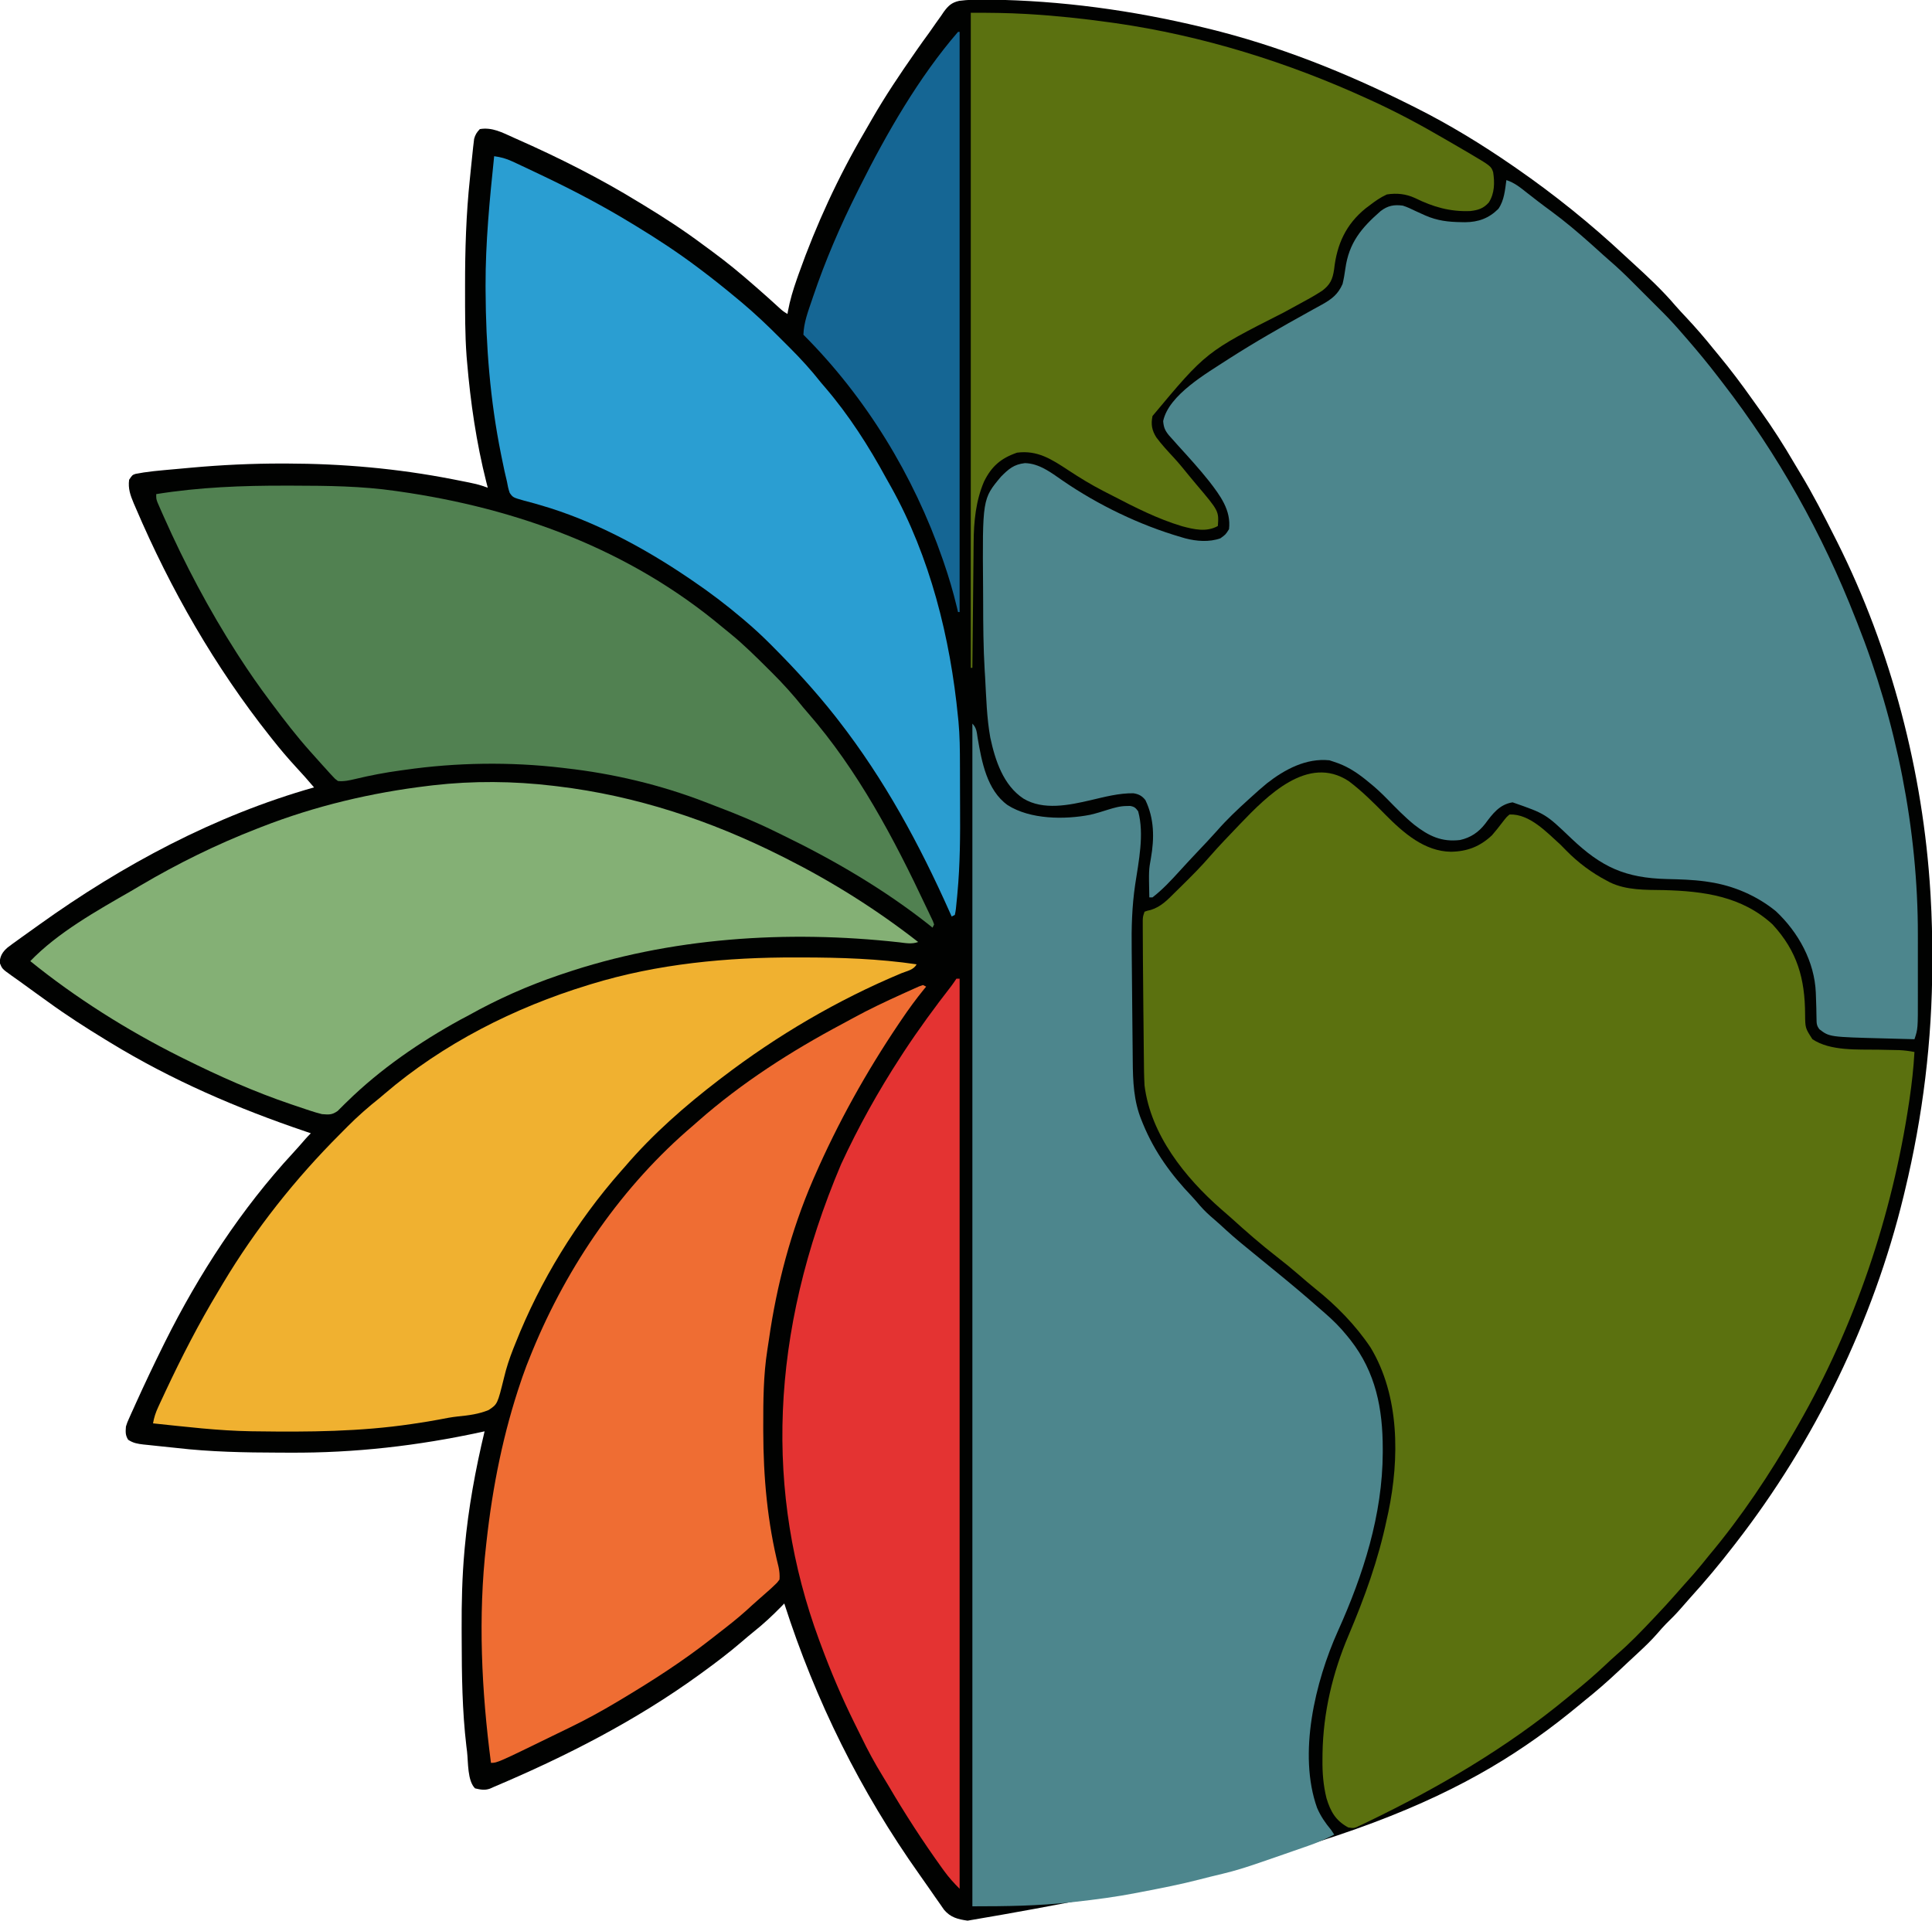<?xml version="1.0" encoding="UTF-8"?>
<svg version="1.1" xmlns="http://www.w3.org/2000/svg" width="1212" height="1205">
<path d="M0 0 C1.022 0.007 2.043 0.014 3.096 0.021 C48.058 0.594 92.753 6.714 136.438 17.25 C137.571 17.521 138.705 17.792 139.873 18.072 C184.333 28.874 226.613 45.789 267.438 66.25 C268.393 66.726 269.349 67.203 270.333 67.694 C291.577 78.346 311.898 90.737 331.438 104.25 C332.527 105.002 332.527 105.002 333.639 105.769 C357.651 122.39 380.477 140.788 401.808 160.734 C403.438 162.25 405.078 163.754 406.723 165.254 C416.039 173.76 425.29 182.381 433.473 192.004 C435.627 194.467 437.855 196.849 440.096 199.234 C446.165 205.698 451.896 212.324 457.438 219.25 C458.43 220.453 459.425 221.655 460.422 222.855 C467.93 231.93 474.967 241.262 481.761 250.882 C483.478 253.307 485.211 255.72 486.945 258.133 C494.541 268.762 501.499 279.636 508.073 290.923 C509.334 293.073 510.618 295.207 511.914 297.336 C519.756 310.282 526.625 323.741 533.438 337.25 C533.934 338.233 534.431 339.215 534.943 340.228 C568.865 407.826 588.904 484.782 593.438 560.25 C593.499 561.267 593.499 561.267 593.563 562.305 C594.35 575.54 594.64 588.743 594.625 602 C594.624 602.975 594.624 603.95 594.623 604.955 C594.543 653.043 588.716 700.49 577.438 747.25 C577.166 748.384 576.895 749.517 576.616 750.685 C557.56 829.119 520.882 904.546 471.438 968.25 C470.977 968.848 470.516 969.446 470.042 970.062 C461.292 981.415 452.133 992.377 442.488 1002.98 C440.585 1005.087 438.726 1007.223 436.875 1009.375 C433.942 1012.748 430.84 1015.896 427.625 1019 C425.726 1020.953 423.963 1022.952 422.191 1025.02 C418.495 1029.272 414.508 1033.114 410.375 1036.938 C409.636 1037.626 408.897 1038.314 408.136 1039.024 C406.628 1040.428 405.119 1041.831 403.608 1043.232 C401.599 1045.1 399.6 1046.977 397.605 1048.859 C390.77 1055.294 383.772 1061.384 376.438 1067.25 C375.246 1068.231 374.056 1069.214 372.867 1070.199 C305.37 1125.967 225.047 1165.39 -10.562 1205.25 C-16.676 1204.378 -21.287 1203.244 -25.355 1198.391 C-26.517 1196.782 -27.647 1195.15 -28.75 1193.5 C-29.684 1192.179 -29.684 1192.179 -30.636 1190.832 C-31.958 1188.954 -33.266 1187.067 -34.562 1185.17 C-36.562 1182.25 -38.603 1179.363 -40.656 1176.48 C-77.872 1124.005 -105.905 1067.451 -125.562 1006.25 C-126.229 1006.94 -126.895 1007.629 -127.582 1008.34 C-133.045 1013.91 -138.586 1019.081 -144.699 1023.949 C-147.226 1025.98 -149.693 1028.065 -152.147 1030.183 C-159.995 1036.938 -168.186 1043.167 -176.562 1049.25 C-177.303 1049.79 -178.044 1050.33 -178.807 1050.886 C-218.564 1079.717 -262.437 1102.159 -307.562 1121.25 C-308.891 1121.84 -308.891 1121.84 -310.247 1122.443 C-313.598 1123.611 -316.151 1123.022 -319.562 1122.25 C-324.397 1117.416 -323.796 1105.825 -324.562 1099.25 C-324.704 1098.104 -324.845 1096.958 -324.99 1095.777 C-327.616 1073.535 -327.885 1051.256 -327.931 1028.888 C-327.937 1026.609 -327.949 1024.329 -327.961 1022.049 C-328.039 1005.658 -327.649 989.403 -326.184 973.07 C-326.092 972.045 -326.092 972.045 -325.998 970.999 C-323.745 946.404 -319.305 922.253 -313.562 898.25 C-314.3 898.411 -315.037 898.572 -315.796 898.737 C-355.481 907.332 -394.943 911.857 -435.534 911.636 C-437.856 911.625 -440.178 911.619 -442.5 911.614 C-464.064 911.561 -485.515 911.167 -506.956 908.669 C-510.616 908.244 -514.278 907.879 -517.945 907.523 C-520.172 907.29 -522.399 907.053 -524.625 906.812 C-525.597 906.715 -526.569 906.617 -527.57 906.516 C-531.38 906.05 -533.945 905.656 -537.184 903.527 C-538.99 900.544 -538.791 898.708 -538.562 895.25 C-537.743 892.671 -537.743 892.671 -536.578 890.074 C-536.144 889.095 -535.71 888.115 -535.262 887.105 C-534.784 886.06 -534.305 885.015 -533.812 883.938 C-533.317 882.837 -532.822 881.736 -532.312 880.602 C-526.934 868.719 -521.352 856.937 -515.562 845.25 C-515.06 844.235 -514.558 843.219 -514.041 842.173 C-492.841 799.632 -466.073 758.553 -433.754 723.625 C-431.089 720.737 -428.508 717.781 -425.938 714.809 C-424.856 713.583 -423.719 712.406 -422.562 711.25 C-423.617 710.894 -424.672 710.538 -425.758 710.171 C-468.761 695.605 -509.754 677.974 -548.562 654.25 C-549.578 653.632 -550.594 653.015 -551.64 652.378 C-563.879 644.913 -575.872 637.204 -587.468 628.771 C-589.734 627.125 -592.011 625.493 -594.289 623.863 C-598.09 621.141 -601.873 618.396 -605.648 615.638 C-607.306 614.436 -608.982 613.259 -610.66 612.086 C-616.232 608.077 -616.232 608.077 -617.812 604.125 C-617.452 599.982 -616.017 597.519 -612.857 594.762 C-610.647 593.061 -608.398 591.429 -606.125 589.812 C-605.282 589.203 -604.438 588.594 -603.57 587.967 C-600.908 586.051 -598.236 584.15 -595.562 582.25 C-594.739 581.659 -593.916 581.069 -593.067 580.46 C-540.578 542.826 -482.877 511.913 -420.562 494.25 C-424.241 489.907 -427.993 485.663 -431.875 481.5 C-437.008 475.934 -441.864 470.189 -446.562 464.25 C-447.334 463.279 -447.334 463.279 -448.121 462.289 C-482.651 418.747 -510.559 370.075 -532.375 319 C-532.802 318.018 -533.229 317.036 -533.669 316.025 C-535.814 310.877 -537.279 306.84 -536.562 301.25 C-534.562 298.25 -534.562 298.25 -532.526 297.556 C-531.711 297.414 -530.895 297.273 -530.054 297.127 C-529.155 296.971 -528.255 296.815 -527.329 296.655 C-523.127 296.04 -518.929 295.585 -514.699 295.215 C-513.787 295.131 -512.874 295.048 -511.934 294.962 C-510.01 294.787 -508.087 294.615 -506.163 294.445 C-503.295 294.191 -500.428 293.927 -497.561 293.662 C-478.49 291.928 -459.461 291.037 -440.312 291.062 C-439.034 291.063 -439.034 291.063 -437.729 291.064 C-402.749 291.131 -368.22 294.182 -333.875 300.875 C-333.095 301.027 -332.315 301.179 -331.512 301.336 C-317.856 304.021 -317.856 304.021 -311.562 306.25 C-311.865 305.082 -312.168 303.914 -312.48 302.711 C-318.73 277.95 -322.418 252.682 -324.562 227.25 C-324.658 226.149 -324.754 225.048 -324.853 223.913 C-325.905 209.863 -325.806 195.77 -325.812 181.688 C-325.814 180.661 -325.814 180.661 -325.815 179.613 C-325.834 157.052 -325.167 134.684 -322.771 112.236 C-322.563 110.254 -322.369 108.27 -322.174 106.286 C-321.824 102.709 -321.451 99.136 -321.062 95.562 C-320.956 94.551 -320.85 93.54 -320.741 92.499 C-320.631 91.588 -320.52 90.677 -320.406 89.738 C-320.27 88.571 -320.27 88.571 -320.131 87.38 C-319.428 84.746 -318.43 83.228 -316.562 81.25 C-308.819 79.911 -302.373 83.438 -295.438 86.562 C-294.8 86.844 -294.163 87.126 -293.507 87.417 C-267.089 99.104 -241.18 112.122 -216.562 127.25 C-215.561 127.858 -214.559 128.466 -213.527 129.092 C-200.848 136.795 -188.521 144.813 -176.639 153.7 C-174.565 155.248 -172.479 156.778 -170.391 158.305 C-161.422 164.897 -152.918 171.901 -144.562 179.25 C-143.805 179.907 -143.047 180.565 -142.266 181.242 C-137.702 185.204 -133.227 189.26 -128.762 193.332 C-126.514 195.375 -126.514 195.375 -123.562 197.25 C-123.463 196.665 -123.364 196.08 -123.261 195.478 C-121.993 188.562 -120.013 182.065 -117.688 175.438 C-117.295 174.315 -116.902 173.193 -116.497 172.036 C-105.49 141.109 -91.756 111.291 -75.154 82.972 C-73.57 80.263 -72.012 77.542 -70.457 74.816 C-62.204 60.468 -53.032 46.819 -43.562 33.25 C-43.061 32.528 -42.559 31.806 -42.042 31.062 C-39.687 27.68 -37.288 24.335 -34.842 21.018 C-33.335 18.935 -31.882 16.819 -30.422 14.703 C-29.303 13.134 -28.184 11.567 -27.062 10 C-26.565 9.259 -26.067 8.519 -25.554 7.756 C-22.718 3.874 -20.581 1.843 -15.816 0.781 C-10.554 0.093 -5.302 -0.053 0 0 Z " fill="#010201" transform="translate(617.562,-0.25)"/>
<path d="M0 0 C8.474 6.347 15.836 13.766 23.259 21.286 C34.394 32.51 47.676 44.202 64.25 44.375 C74.483 44.215 82.545 41.066 90 34 C92.176 31.486 94.231 28.92 96.238 26.27 C99.188 22.47 99.188 22.47 101 21 C113.591 20.55 124.197 32.08 133 40 C134.16 41.153 135.309 42.317 136.438 43.5 C143.938 51.166 152.55 57.626 162.062 62.562 C162.662 62.885 163.261 63.207 163.879 63.539 C174.252 68.616 186.338 68.26 197.625 68.438 C222.746 69.085 246.792 72.281 266 90 C281.473 106.792 286.295 124.02 286.391 146.314 C286.467 154.997 286.467 154.997 291 162 C302.305 169.537 319.399 168.333 332.5 168.562 C334.77 168.607 337.039 168.654 339.308 168.705 C341.345 168.751 343.383 168.789 345.42 168.826 C348.696 168.985 351.782 169.384 355 170 C354.426 179.997 353.351 189.849 351.875 199.75 C351.767 200.477 351.659 201.204 351.548 201.954 C340.962 272.615 317.65 341.982 282 404 C281.405 405.042 280.81 406.084 280.197 407.157 C264.318 434.842 246.53 461.527 226 486 C224.499 487.853 222.999 489.707 221.5 491.562 C217.901 495.965 214.172 500.221 210.336 504.418 C208.435 506.519 206.569 508.642 204.711 510.781 C200.985 515.049 197.139 519.193 193.25 523.312 C192.204 524.421 192.204 524.421 191.137 525.552 C183.785 533.318 176.428 541.056 168.281 548 C165.807 550.169 163.411 552.408 161.013 554.661 C154.55 560.729 147.926 566.46 141 572 C139.797 572.993 138.595 573.988 137.395 574.984 C99.337 606.482 56.388 631.58 12 653 C11.127 653.422 10.254 653.844 9.355 654.279 C8.559 654.651 7.762 655.023 6.941 655.406 C6.254 655.729 5.566 656.052 4.858 656.385 C3 657 3 657 -0.25 656.5 C-8.115 652.21 -11.313 646.582 -13.875 638.105 C-15.855 629.978 -16.473 622.35 -16.375 614 C-16.365 612.733 -16.355 611.467 -16.344 610.161 C-15.925 584.48 -10.048 559.591 0 536 C10.187 511.961 18.639 488.605 24 463 C24.321 461.548 24.642 460.096 24.965 458.645 C31.975 424.99 32.05 385.673 13.812 355.438 C4.376 341.325 -7.844 328.87 -21.098 318.336 C-24.405 315.674 -27.607 312.907 -30.812 310.125 C-35.446 306.119 -40.159 302.253 -45 298.5 C-54.965 290.767 -64.45 282.483 -73.781 274 C-75.785 272.194 -77.822 270.438 -79.875 268.688 C-102.613 248.797 -124.143 221.907 -128 191 C-128.318 185.283 -128.373 179.572 -128.414 173.848 C-128.433 172.182 -128.452 170.516 -128.473 168.85 C-128.524 164.473 -128.563 160.096 -128.601 155.719 C-128.64 151.363 -128.692 147.007 -128.742 142.65 C-128.853 132.767 -128.934 122.884 -129 113 C-129.005 112.26 -129.01 111.52 -129.016 110.758 C-129.049 106.067 -129.071 101.375 -129.086 96.684 C-129.096 94.949 -129.096 94.949 -129.107 93.18 C-129.108 92.134 -129.11 91.087 -129.111 90.01 C-129.114 89.107 -129.117 88.205 -129.119 87.275 C-129 85 -129 85 -128 82 C-126.285 81.367 -126.285 81.367 -124.062 80.875 C-117.648 78.867 -113.665 74.648 -109 70 C-107.611 68.637 -106.221 67.273 -104.832 65.91 C-98.595 59.75 -92.433 53.599 -86.704 46.958 C-81.339 40.793 -75.64 34.913 -70 29 C-69.397 28.367 -68.793 27.733 -68.172 27.081 C-51.106 9.273 -25.572 -16.687 0 0 Z " fill="#5B710F" transform="translate(846,490)"/>
<path d="M0 0 C5.054 1.59 8.713 4.646 12.812 7.875 C14.337 9.061 15.861 10.246 17.387 11.43 C18.157 12.029 18.927 12.628 19.72 13.245 C22.5 15.385 25.321 17.465 28.147 19.542 C36.821 25.934 44.97 32.82 53 40 C53.95 40.849 54.9 41.699 55.879 42.574 C57.443 43.98 59.003 45.39 60.559 46.805 C61.934 48.041 63.315 49.271 64.716 50.478 C69.589 54.679 74.212 59.065 78.754 63.621 C79.458 64.325 80.163 65.028 80.889 65.753 C82.367 67.23 83.843 68.708 85.318 70.188 C87.557 72.432 89.801 74.67 92.045 76.908 C93.49 78.354 94.935 79.8 96.379 81.246 C97.04 81.905 97.7 82.563 98.381 83.242 C102.785 87.668 106.935 92.263 111 97 C111.973 98.118 112.947 99.235 113.922 100.352 C120.326 107.745 126.527 115.263 132.482 123.023 C133.535 124.394 134.591 125.763 135.65 127.129 C170.427 172.083 198.337 222.098 219 275 C219.391 275.985 219.783 276.969 220.186 277.984 C244.599 339.489 258.244 407.544 258.133 473.734 C258.133 475.189 258.134 476.643 258.136 478.097 C258.137 481.116 258.135 484.134 258.13 487.153 C258.125 490.991 258.128 494.829 258.134 498.667 C258.138 501.659 258.136 504.652 258.134 507.644 C258.133 509.059 258.134 510.473 258.136 511.887 C258.163 532.511 258.163 532.511 256 539 C251.396 538.88 246.792 538.756 242.188 538.628 C240.628 538.585 239.067 538.543 237.507 538.503 C202.688 537.596 202.688 537.596 196.387 532.763 C194.526 530.397 194.603 528.869 194.559 525.879 C194.522 524.361 194.522 524.361 194.484 522.812 C194.469 521.74 194.453 520.668 194.438 519.562 C194.371 517.366 194.299 515.169 194.223 512.973 C194.187 511.927 194.151 510.882 194.114 509.805 C193.324 490.332 183.222 471.989 169.117 458.734 C157.228 448.995 142.48 442.645 127.312 440.375 C126.479 440.248 125.646 440.121 124.788 439.99 C116.791 438.894 108.811 438.687 100.75 438.5 C74.542 437.85 59.678 431.012 40.813 413.096 C24.577 397.586 24.577 397.586 3.875 390.375 C-4.34 391.7 -8.607 397.509 -13.355 403.887 C-17.477 409.183 -22.434 412.526 -29 414 C-40.637 415.431 -48.764 411.471 -57.821 404.415 C-63.84 399.516 -69.209 393.955 -74.633 388.418 C-78.254 384.723 -81.962 381.238 -86 378 C-86.922 377.251 -87.843 376.502 -88.793 375.73 C-94.905 370.936 -100.589 367.363 -108 365 C-108.99 364.67 -109.98 364.34 -111 364 C-125.577 362.498 -139.022 369.674 -150.254 378.473 C-153.599 381.209 -156.808 384.088 -160 387 C-160.621 387.561 -161.242 388.121 -161.881 388.699 C-168.749 394.916 -175.415 401.198 -181.508 408.188 C-185.537 412.734 -189.738 417.119 -193.912 421.532 C-197.609 425.446 -201.274 429.383 -204.892 433.369 C-210.243 439.253 -215.682 445.13 -222 450 C-222.66 450 -223.32 450 -224 450 C-224.346 432.886 -224.346 432.886 -223 425.438 C-220.797 412.917 -220.873 400.613 -226.438 389 C-228.54 386.308 -230.619 385.22 -233.996 384.682 C-243.127 384.577 -251.905 386.943 -260.74 389.009 C-274.232 392.136 -290.44 395.607 -303 388 C-315.633 379.654 -320.708 363.968 -323.75 349.812 C-325.993 337.385 -326.303 324.584 -327 312 C-327.089 310.581 -327.178 309.162 -327.268 307.744 C-328.134 293.29 -328.221 278.831 -328.24 264.356 C-328.245 261.539 -328.259 258.722 -328.281 255.905 C-328.722 199.971 -328.722 199.971 -317 186 C-312.247 181.219 -308.938 178.326 -302.062 177.562 C-293.075 177.722 -285.631 183.502 -278.5 188.438 C-256.18 203.793 -230.007 216.452 -204 224 C-203.179 224.244 -202.358 224.487 -201.512 224.738 C-194.33 226.613 -186.492 227.225 -179.438 224.75 C-176.125 222.378 -176.125 222.378 -174 219 C-172.565 207.108 -179.578 197.868 -186.507 188.879 C-192.663 181.131 -199.34 173.814 -206 166.5 C-207.338 165.004 -208.672 163.505 -210 162 C-210.559 161.379 -211.119 160.757 -211.695 160.117 C-214.183 157.086 -214.991 155.115 -215.312 151.188 C-211.835 134.629 -187.717 121.035 -174.554 112.394 C-158.071 101.804 -140.998 92.069 -123.855 82.594 C-122.897 82.06 -121.939 81.525 -120.951 80.975 C-119.168 79.983 -117.379 79.001 -115.584 78.031 C-109.614 74.702 -105.578 71.621 -102.77 65.176 C-101.991 61.964 -101.463 58.8 -101.013 55.529 C-98.765 39.361 -91.054 30.041 -78.824 19.375 C-74.394 16.036 -70.543 15.281 -65 16 C-62.264 16.856 -59.756 18.048 -57.188 19.312 C-55.773 19.96 -54.356 20.604 -52.938 21.242 C-51.918 21.702 -51.918 21.702 -50.879 22.171 C-43.396 25.473 -36.411 26.27 -28.312 26.375 C-27.118 26.396 -27.118 26.396 -25.899 26.418 C-17.547 26.349 -10.959 23.959 -5 18 C-1.33 12.626 -0.869 6.315 0 0 Z " fill="#4D868D" transform="translate(945,113)"/>
<path d="M0 0 C2.695 2.695 2.742 5.442 3.312 9.062 C5.9 24.015 9.113 41.795 22.125 51.125 C36.236 60.153 57.94 60.321 73.949 57.176 C77.691 56.296 81.344 55.184 85 54 C88.975 52.782 92.58 51.71 96.75 51.688 C97.487 51.671 98.225 51.654 98.984 51.637 C101.622 52.112 102.436 52.837 104 55 C107.941 69.412 104.314 86.45 102.136 100.917 C100.1 114.644 99.743 128.029 99.945 141.895 C100.01 146.441 100.041 150.986 100.071 155.532 C100.126 163.43 100.2 171.327 100.288 179.224 C100.338 183.781 100.384 188.338 100.422 192.896 C100.459 197.394 100.505 201.893 100.558 206.391 C100.576 208.077 100.592 209.764 100.603 211.45 C100.697 224.364 101.166 236.908 106.188 249 C106.496 249.763 106.805 250.527 107.124 251.313 C114.361 268.818 124.7 283.012 137.687 296.602 C139.442 298.47 141.097 300.417 142.75 302.375 C145.533 305.586 148.538 308.348 151.777 311.094 C154.345 313.296 156.825 315.582 159.312 317.875 C164.711 322.797 170.312 327.419 176 332 C177.835 333.498 179.668 334.998 181.5 336.5 C184.224 338.73 186.949 340.958 189.68 343.18 C198.955 350.734 208.143 358.404 217.105 366.328 C218.474 367.536 219.853 368.733 221.238 369.922 C226.281 374.295 230.807 378.806 235 384 C235.733 384.908 236.467 385.815 237.223 386.75 C253.047 407.039 257.454 429.769 257.438 455 C257.438 455.779 257.438 456.559 257.438 457.362 C257.304 496.35 245.221 534.026 229.312 569.312 C215.079 600.964 204.144 646.354 216.25 680.25 C218.499 685.442 221.378 689.688 225 694 C225.99 695.485 225.99 695.485 227 697 C221.644 699.785 216.356 702.096 210.652 704.059 C209.878 704.33 209.104 704.601 208.306 704.88 C205.851 705.737 203.395 706.587 200.938 707.438 C199.318 708.003 197.699 708.569 196.08 709.135 C191.392 710.771 186.697 712.39 182 714 C181.297 714.242 180.594 714.483 179.87 714.732 C172.336 717.314 164.818 719.731 157.062 721.562 C155.338 721.98 153.615 722.398 151.891 722.816 C151.059 723.016 150.226 723.216 149.369 723.422 C147.256 723.938 145.151 724.474 143.047 725.027 C130.806 728.216 118.42 730.624 106 733 C105.079 733.181 104.158 733.361 103.209 733.547 C90.373 736.05 77.49 737.743 64.5 739.188 C63.362 739.315 63.362 739.315 62.202 739.444 C41.406 741.746 21.031 742 0 742 C0 497.14 0 252.28 0 0 Z " fill="#4D868D" transform="translate(610,454)"/>
<path d="M0 0 C11.559 0 22.98 0.075 34.5 0.75 C35.239 0.793 35.978 0.835 36.739 0.879 C53.581 1.872 70.292 3.677 87 6 C88.25 6.174 89.5 6.347 90.789 6.526 C145.389 14.373 198.909 31.056 249 54 C250.107 54.505 251.214 55.011 252.354 55.531 C267.698 62.585 282.425 70.484 297 79 C299.016 80.167 301.031 81.333 303.047 82.5 C305.011 83.645 306.975 84.79 308.938 85.938 C309.831 86.457 310.725 86.976 311.645 87.511 C326.386 96.208 326.386 96.208 327.702 100.05 C328.704 106.604 328.634 113.256 325 119 C321.675 122.774 318.281 123.858 313.34 124.406 C300.706 124.919 290.129 121.88 278.812 116.305 C273.058 113.635 267.278 113.013 261 114 C256.941 115.854 253.523 118.278 250 121 C249.278 121.54 248.556 122.08 247.812 122.637 C235.243 132.776 229.655 145.374 227.93 160.955 C227.017 167.192 225.53 170.546 220.471 174.392 C215.642 177.534 210.644 180.292 205.562 183 C203.145 184.312 200.732 185.634 198.32 186.957 C197.71 187.291 197.1 187.625 196.471 187.969 C147.642 212.721 147.642 212.721 114 253 C112.939 258.166 113.57 261.905 116.375 266.375 C119.734 270.927 123.572 275.042 127.422 279.18 C130.691 282.756 133.741 286.479 136.777 290.254 C138.267 292.094 139.78 293.914 141.316 295.715 C155.651 312.621 155.651 312.621 155 322 C147.908 326.002 139.975 324.161 132.442 322.118 C117.321 317.6 102.801 310.234 88.835 302.955 C86.991 301.995 85.139 301.054 83.285 300.113 C75.58 296.154 68.318 291.712 61.083 286.948 C50.7 280.13 41.824 274.31 29 276 C18.829 279.503 12.995 284.636 8.312 294.125 C3.13 306.272 1.89 319.14 1.795 332.213 C1.785 333.073 1.775 333.933 1.765 334.819 C1.733 337.621 1.708 340.424 1.684 343.227 C1.663 345.185 1.642 347.144 1.621 349.103 C1.566 354.228 1.516 359.354 1.468 364.48 C1.417 369.722 1.362 374.965 1.307 380.207 C1.199 390.471 1.098 400.736 1 411 C0.67 411 0.34 411 0 411 C0 275.37 0 139.74 0 0 Z " fill="#5B7110" transform="translate(609,8)"/>
<path d="M0 0 C0.66 0.33 1.32 0.66 2 1 C1.507 1.601 1.013 2.202 0.505 2.821 C-4.383 8.841 -8.914 15.01 -13.25 21.438 C-13.896 22.392 -14.542 23.346 -15.208 24.33 C-35.639 54.655 -53.359 86.479 -68 120 C-68.36 120.825 -68.721 121.649 -69.092 122.499 C-82.797 154.287 -91.763 188.208 -96.63 222.421 C-96.95 224.652 -97.291 226.877 -97.648 229.102 C-100.119 244.966 -100.207 260.92 -100.188 276.938 C-100.187 277.933 -100.186 278.928 -100.185 279.953 C-100.126 308.834 -97.599 337.072 -90.566 365.169 C-90.021 367.897 -89.784 370.23 -90 373 C-91.469 374.992 -91.469 374.992 -93.5 376.875 C-94.235 377.565 -94.97 378.254 -95.727 378.965 C-98.431 381.386 -101.136 383.803 -103.891 386.168 C-106.176 388.153 -108.397 390.2 -110.625 392.25 C-116.277 397.348 -122.235 402.008 -128.259 406.653 C-129.874 407.903 -131.479 409.166 -133.082 410.43 C-150.836 424.332 -169.662 436.428 -189 448 C-189.908 448.544 -190.815 449.087 -191.75 449.647 C-201.452 455.427 -211.261 460.853 -221.433 465.76 C-223.972 466.987 -226.507 468.223 -229.041 469.46 C-267.021 488 -267.021 488 -271 488 C-276.916 442.926 -279.192 396.246 -274 351 C-273.927 350.34 -273.854 349.68 -273.779 349 C-269.96 314.504 -263.247 280.87 -252 248 C-251.73 247.204 -251.46 246.409 -251.181 245.589 C-249.6 240.999 -247.852 236.488 -246 232 C-245.67 231.191 -245.34 230.381 -245 229.547 C-222.923 175.856 -188.501 125.739 -144 88 C-142.565 86.732 -142.565 86.732 -141.102 85.438 C-113.746 61.355 -82.71 41.457 -50.593 24.385 C-48.189 23.101 -45.798 21.797 -43.41 20.484 C-33.618 15.152 -23.59 10.411 -13.438 5.812 C-12.457 5.365 -12.457 5.365 -11.457 4.908 C-9.599 4.061 -7.735 3.228 -5.871 2.395 C-4.788 1.908 -3.704 1.422 -2.588 0.921 C-1.734 0.617 -0.88 0.313 0 0 Z " fill="#EF6D33" transform="translate(579,618)"/>
<path d="M0 0 C1.515 0.002 3.03 0.004 4.545 0.007 C25.96 0.048 47.194 0.261 68.438 3.312 C69.141 3.412 69.845 3.511 70.57 3.614 C144.989 14.189 215.438 40.068 273.592 88.776 C275.26 90.165 276.944 91.529 278.637 92.887 C287.178 99.85 294.947 107.61 302.75 115.375 C303.31 115.93 303.87 116.485 304.447 117.056 C311.596 124.153 318.164 131.422 324.438 139.312 C325.372 140.414 326.314 141.511 327.266 142.598 C358.543 178.465 381.303 221.489 401.438 264.312 C401.949 265.378 402.461 266.443 402.988 267.541 C403.456 268.531 403.924 269.522 404.406 270.543 C404.823 271.417 405.24 272.291 405.67 273.192 C405.923 273.892 406.177 274.592 406.438 275.312 C406.108 275.973 405.777 276.632 405.438 277.312 C404.777 276.776 404.118 276.24 403.438 275.688 C375.331 253.437 343.67 234.907 311.452 219.291 C310.06 218.615 308.67 217.933 307.282 217.248 C295.163 211.265 282.821 206.125 270.179 201.352 C267.657 200.396 265.144 199.42 262.633 198.438 C234.84 187.702 205.031 180.637 175.438 177.312 C174.589 177.21 173.74 177.107 172.865 177 C140.554 173.204 106.617 173.679 74.438 178.312 C73.533 178.435 72.628 178.558 71.696 178.685 C62.12 179.991 52.705 181.781 43.308 184.043 C39.602 184.92 36.24 185.694 32.438 185.312 C30.592 183.974 30.592 183.974 28.871 182.086 C28.227 181.391 27.583 180.696 26.919 179.98 C26.245 179.224 25.57 178.467 24.875 177.688 C24.168 176.913 23.46 176.138 22.731 175.34 C20.617 173.012 18.524 170.666 16.438 168.312 C15.875 167.684 15.313 167.055 14.733 166.407 C6.448 157.111 -1.113 147.284 -8.562 137.312 C-9.051 136.661 -9.54 136.01 -10.044 135.338 C-16.881 126.21 -23.391 116.904 -29.562 107.312 C-30.039 106.574 -30.515 105.835 -31.006 105.074 C-48.466 77.833 -63.685 49.06 -76.812 19.5 C-77.291 18.425 -77.77 17.35 -78.263 16.243 C-78.697 15.249 -79.131 14.255 -79.578 13.23 C-79.963 12.352 -80.347 11.473 -80.743 10.567 C-81.562 8.312 -81.562 8.312 -81.562 5.312 C-54.442 0.952 -27.412 -0.071 0 0 Z " fill="#518151" transform="translate(179.562,304.688)"/>
<path d="M0 0 C1.294 0 2.588 0.001 3.922 0.001 C27.932 0.029 51.903 0.803 75.688 4.312 C73.957 7.773 69.707 8.482 66.25 9.875 C26.153 26.615 -11.811 48.941 -46.312 75.312 C-47.308 76.07 -47.308 76.07 -48.324 76.844 C-69.45 93.01 -90.031 111.047 -107.312 131.312 C-108.161 132.272 -109.009 133.231 -109.883 134.219 C-137.736 165.863 -160.433 202.867 -175.938 242.062 C-176.407 243.229 -176.876 244.396 -177.359 245.598 C-179.698 251.568 -181.661 257.418 -183.125 263.664 C-187.232 280.269 -187.232 280.269 -192.773 283.945 C-198.973 286.51 -205.382 287.321 -212.02 287.966 C-216.089 288.394 -220.044 289.163 -224.055 289.956 C-228.788 290.869 -233.547 291.593 -238.312 292.312 C-239.232 292.453 -240.152 292.593 -241.1 292.738 C-273.322 297.524 -305.811 297.761 -338.312 297.312 C-339.479 297.298 -340.645 297.284 -341.847 297.27 C-362.401 296.948 -382.883 294.434 -403.312 292.312 C-402.699 288.61 -401.653 285.524 -400.082 282.121 C-399.616 281.108 -399.15 280.096 -398.67 279.052 C-398.16 277.963 -397.65 276.873 -397.125 275.75 C-396.592 274.606 -396.059 273.462 -395.509 272.284 C-385.393 250.717 -374.619 229.718 -362.312 209.312 C-361.356 207.705 -360.4 206.097 -359.445 204.488 C-338.976 170.251 -314.023 138.833 -285.833 110.648 C-284.308 109.12 -282.79 107.585 -281.273 106.049 C-274.945 99.685 -268.348 93.9 -261.312 88.312 C-260.285 87.449 -259.261 86.581 -258.246 85.703 C-221.451 54.148 -176.52 31.411 -130.312 17.312 C-129.687 17.119 -129.061 16.925 -128.417 16.726 C-86.763 3.973 -43.366 -0.115 0 0 Z " fill="#F0B130" transform="translate(499.312,600.688)"/>
<path d="M0 0 C4.098 0.556 7.471 1.457 11.219 3.195 C12.218 3.656 13.217 4.117 14.247 4.591 C15.32 5.097 16.394 5.604 17.5 6.125 C18.634 6.656 19.768 7.186 20.937 7.733 C24.632 9.473 28.319 11.23 32 13 C32.621 13.298 33.241 13.597 33.881 13.904 C51.727 22.501 69.074 31.683 86 42 C87.013 42.614 88.026 43.228 89.07 43.86 C102.482 52.009 115.468 60.551 128 70 C128.609 70.457 129.218 70.915 129.846 71.386 C137.386 77.067 144.748 82.957 152 89 C153.518 90.261 153.518 90.261 155.067 91.547 C163.574 98.684 171.555 106.243 179.379 114.118 C181.322 116.072 183.274 118.014 185.229 119.955 C192.28 127 198.835 134.158 205 142 C205.874 143.04 206.754 144.075 207.645 145.102 C222.537 162.436 235.071 182.065 245.968 202.116 C246.93 203.872 247.921 205.613 248.914 207.352 C273.475 251.319 286.151 302.183 291 352 C291.087 352.842 291.175 353.683 291.265 354.55 C292.12 363.547 292.182 372.519 292.203 381.547 C292.206 382.379 292.209 383.21 292.212 384.067 C292.227 388.487 292.236 392.907 292.24 397.327 C292.245 400.907 292.258 404.486 292.281 408.065 C292.396 426.275 292.305 444.372 290.609 462.516 C290.547 463.207 290.484 463.899 290.419 464.611 C289.645 472.9 289.645 472.9 289 476 C288.34 476.33 287.68 476.66 287 477 C286.614 476.131 286.227 475.263 285.829 474.367 C266.8 431.663 244.795 391.005 216 354 C215.295 353.092 214.59 352.185 213.863 351.25 C201.851 336.046 188.917 321.847 175.25 308.125 C174.458 307.328 173.666 306.531 172.85 305.71 C168.061 300.935 163.155 296.376 158 292 C157.359 291.452 156.717 290.904 156.056 290.339 C145.776 281.609 135.174 273.548 124 266 C123.341 265.551 122.683 265.102 122.004 264.639 C93.78 245.491 61.856 228.383 28.961 218.91 C27.817 218.576 26.672 218.241 25.493 217.897 C23.299 217.272 21.095 216.68 18.882 216.126 C11.783 214.117 11.783 214.117 9.751 211.219 C8.892 208.818 8.43 206.513 8 204 C7.512 201.92 7.024 199.841 6.535 197.762 C6.036 195.405 5.545 193.047 5.062 190.688 C4.673 188.79 4.673 188.79 4.276 186.853 C-2.532 153.083 -5.22 118.843 -5.375 84.438 C-5.381 83.39 -5.386 82.343 -5.392 81.265 C-5.463 54.04 -2.81 27.056 0 0 Z " fill="#2A9ED2" transform="translate(310,98)"/>
<path d="M0 0 C0.914 0.107 1.828 0.214 2.77 0.325 C52.082 6.247 98.694 21.759 143 44 C143.993 44.498 144.986 44.996 146.009 45.509 C175.257 60.265 203.17 77.826 229 98 C225.003 99.464 221.174 98.694 217.062 98.188 C146.664 90.42 73.303 95.105 6 118 C5.163 118.282 4.327 118.563 3.465 118.854 C-16.041 125.498 -35.03 133.924 -53 144 C-54.771 144.938 -56.542 145.875 -58.312 146.812 C-83.71 160.772 -108.561 177.854 -129.305 198.207 C-129.833 198.718 -130.362 199.229 -130.906 199.756 C-132.346 201.161 -133.766 202.588 -135.184 204.016 C-138.812 206.572 -140.607 206.305 -145 206 C-147.625 205.34 -150.093 204.63 -152.645 203.762 C-153.363 203.525 -154.082 203.289 -154.822 203.046 C-157.157 202.272 -159.485 201.482 -161.812 200.688 C-162.614 200.417 -163.415 200.147 -164.241 199.868 C-187.613 191.965 -209.927 182.005 -232 171 C-232.9 170.552 -233.8 170.104 -234.728 169.642 C-267.462 153.223 -299.498 133.061 -328 110 C-310.814 92.108 -286.258 78.378 -264.859 66.075 C-262.751 64.856 -260.66 63.611 -258.566 62.367 C-235.361 48.704 -211.099 36.756 -186 27 C-184.984 26.602 -183.969 26.204 -182.922 25.794 C-149.123 12.611 -114.018 4.307 -78 0 C-76.657 -0.161 -76.657 -0.161 -75.287 -0.325 C-50.338 -3.188 -24.924 -2.971 0 0 Z " fill="#84B075" transform="translate(347,493)"/>
<path d="M0 0 C0.66 0 1.32 0 2 0 C2 188.43 2 376.86 2 571 C-1.62 567.38 -4.717 563.97 -7.688 559.875 C-8.144 559.248 -8.6 558.621 -9.071 557.975 C-21.096 541.252 -32.328 523.947 -42.721 506.168 C-43.942 504.098 -45.189 502.046 -46.449 500 C-51.349 492.035 -55.73 483.907 -59.792 475.484 C-61.177 472.636 -62.591 469.803 -64.004 466.969 C-71.921 450.968 -78.814 434.743 -85 418 C-85.407 416.903 -85.815 415.806 -86.234 414.676 C-119.903 323.181 -117.591 223.038 -72.354 116.412 C-61.511 92.984 -49.088 70.635 -35 49 C-34.305 47.929 -33.61 46.858 -32.895 45.754 C-23.59 31.615 -13.622 17.986 -3.23 4.631 C-2.097 3.128 -1.044 1.566 0 0 Z " fill="#E43332" transform="translate(600,614)"/>
<path d="M0 0 C0.33 0 0.66 0 1 0 C1 120.12 1 240.24 1 364 C0.67 364 0.34 364 0 364 C-0.231 363.023 -0.461 362.045 -0.699 361.038 C-3.012 351.417 -5.758 342.038 -9 332.688 C-9.235 332.006 -9.47 331.325 -9.711 330.623 C-27.819 278.357 -57.794 229.206 -97 190 C-96.763 182.388 -94.053 175.339 -91.625 168.188 C-91.404 167.532 -91.184 166.877 -90.957 166.202 C-83.26 143.407 -73.778 121.502 -63 100 C-62.231 98.457 -62.231 98.457 -61.446 96.884 C-44.73 63.535 -24.555 28.384 0 0 Z " fill="#156694" transform="translate(601,20)"/>
</svg>

